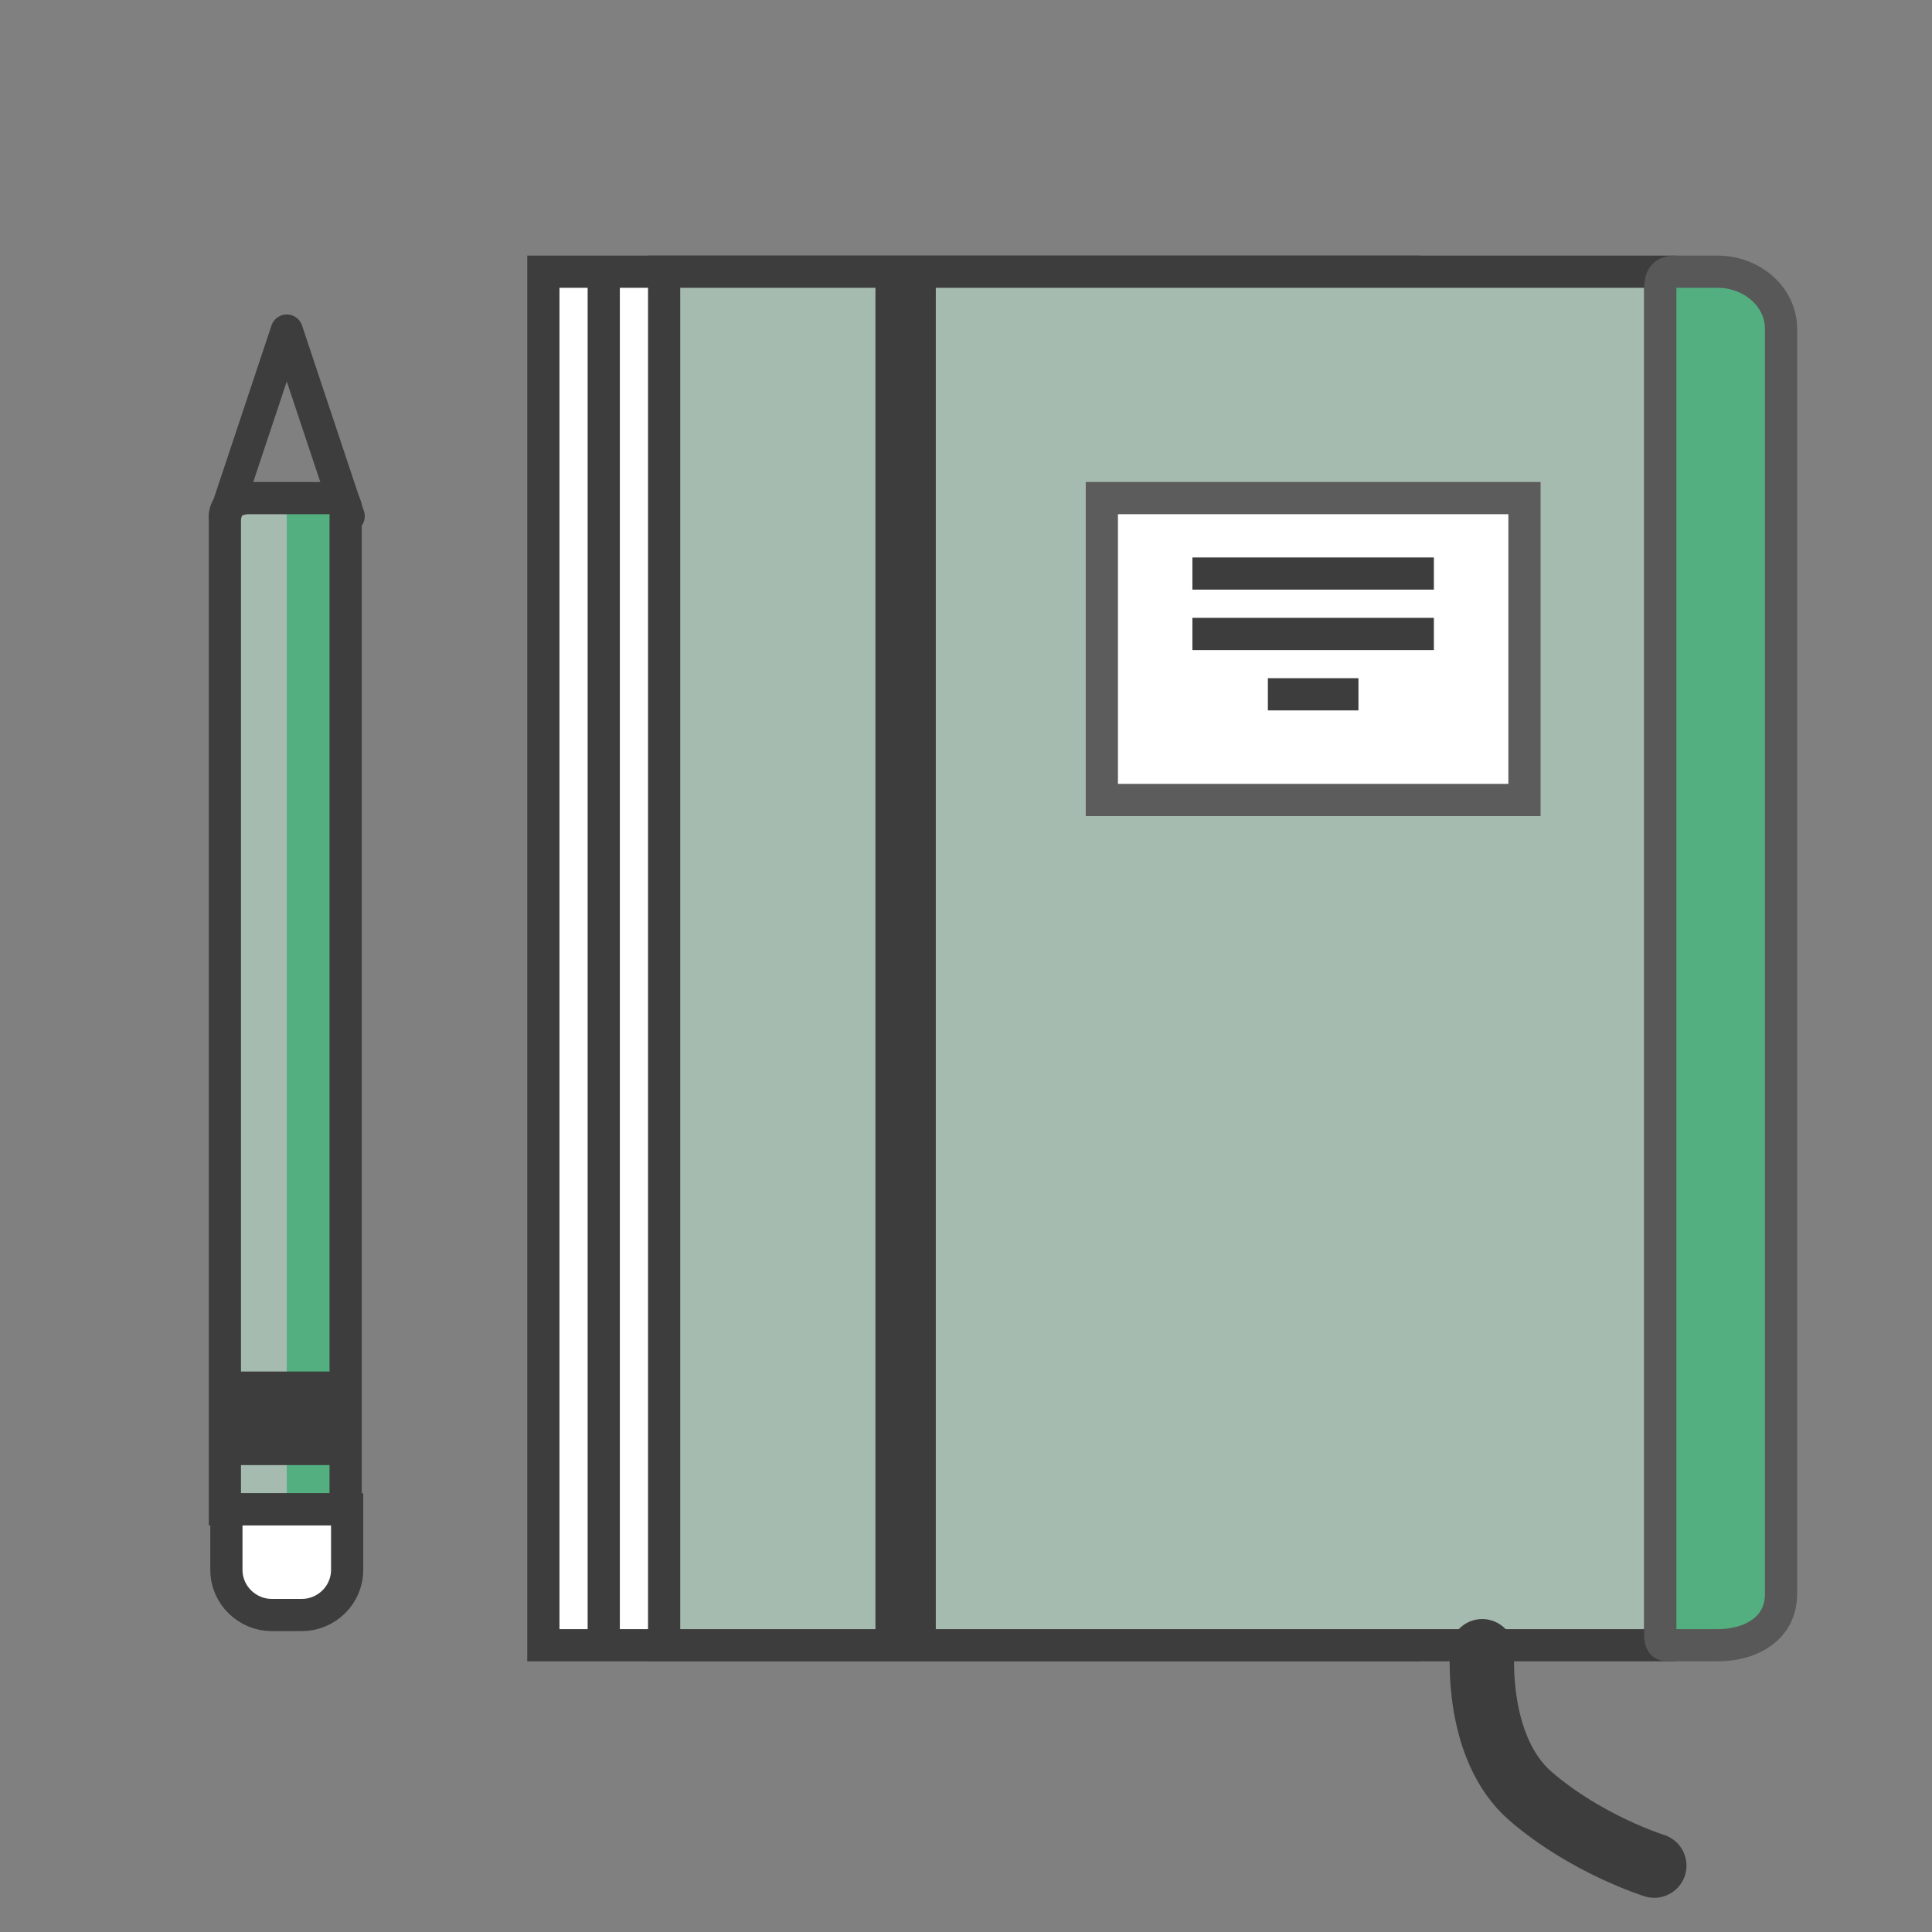 <svg width="60" height="60" viewBox="0 0 60 60" fill="none" xmlns="http://www.w3.org/2000/svg">
<rect x="0" y="0" width="60" height="60" fill="#808080" stroke="none"/>
<path d="M16.875 51.094V8.438H43.594V51.094" fill="white"/>
<path d="M43.594 8.438H16.875V51.094H43.594V8.438Z" stroke="#3D3D3D" stroke-miterlimit="10"/>
<path d="M51.562 8.906H20.625V51.094H51.562V8.906Z" fill="#A6BBAF"/>
<path d="M51.562 8.438H20.625V51.094H51.562V8.438Z" stroke="#3D3D3D" stroke-miterlimit="10"/>
<path d="M53.344 51.094H52.031C51.703 51.094 51.562 51.141 51.562 50.766V8.953C51.562 8.625 51.656 8.438 52.031 8.438H53.344C54.375 8.438 55.312 9.188 55.312 10.219V49.5C55.312 50.578 54.375 51.094 53.344 51.094Z" fill="#53AF80"/>
<path d="M53.344 51.094H52.031C51.703 51.094 51.562 51.141 51.562 50.766V8.953C51.562 8.625 51.656 8.438 52.031 8.438H53.344C54.375 8.438 55.312 9.188 55.312 10.219V49.5C55.312 50.578 54.375 51.094 53.344 51.094Z" stroke="#585858" stroke-miterlimit="10"/>
<path d="M18.75 8.438V51.094" stroke="#3D3D3D" stroke-miterlimit="10"/>
<path d="M29.062 8.438H27.188V51.562H29.062V8.438Z" fill="#3D3D3D"/>
<path d="M46.031 51.281C46.031 51.281 45.797 54.281 47.531 55.781C49.266 57.281 51.375 57.938 51.375 57.938" stroke="#3D3D3D" stroke-width="2" stroke-miterlimit="10" stroke-linecap="round"/>
<path d="M46.875 15.469H34.219V24.844H46.875V15.469Z" fill="white"/>
<path d="M47.344 15.469H34.219V24.844H47.344V15.469Z" stroke="#5C5C5C" stroke-miterlimit="10"/>
<path d="M37.031 17.812H44.531" stroke="#3D3D3D" stroke-miterlimit="10"/>
<path d="M37.031 19.688H44.531" stroke="#3D3D3D" stroke-miterlimit="10"/>
<path d="M39.375 21.562H42.188" stroke="#3D3D3D" stroke-miterlimit="10"/>
<path d="M10.781 15.469H7.031V46.875H10.781V15.469Z" fill="#A6BBAF"/>
<path d="M10.781 15.469H8.906V46.875H10.781V15.469Z" fill="#53AF80"/>
<path d="M10.312 15.469H7.734C7.359 15.469 6.984 15.656 6.984 16.031V46.875H10.734V16.031C10.781 15.656 10.688 15.469 10.312 15.469Z" stroke="#3D3D3D" stroke-miterlimit="10"/>
<path d="M9.703 50.156H8.438C7.734 50.156 7.078 49.453 7.078 48.75V46.875H10.828V48.75C10.781 49.453 10.406 50.156 9.703 50.156Z" fill="white"/>
<path d="M9.375 50.156H8.438C7.688 50.156 7.031 49.547 7.031 48.75V46.875H10.781V48.75C10.781 49.547 10.125 50.156 9.375 50.156Z" stroke="#3D3D3D" stroke-miterlimit="10"/>
<path d="M7.031 45H10.781" stroke="#3D3D3D" stroke-miterlimit="10"/>
<path d="M7.031 43.594H10.781" stroke="#3D3D3D" stroke-width="2" stroke-miterlimit="10"/>
<path d="M10.828 16.031L8.906 10.266L6.984 16.031" stroke="#3D3D3D" stroke-miterlimit="10" stroke-linecap="round" stroke-linejoin="round"/>
</svg>
